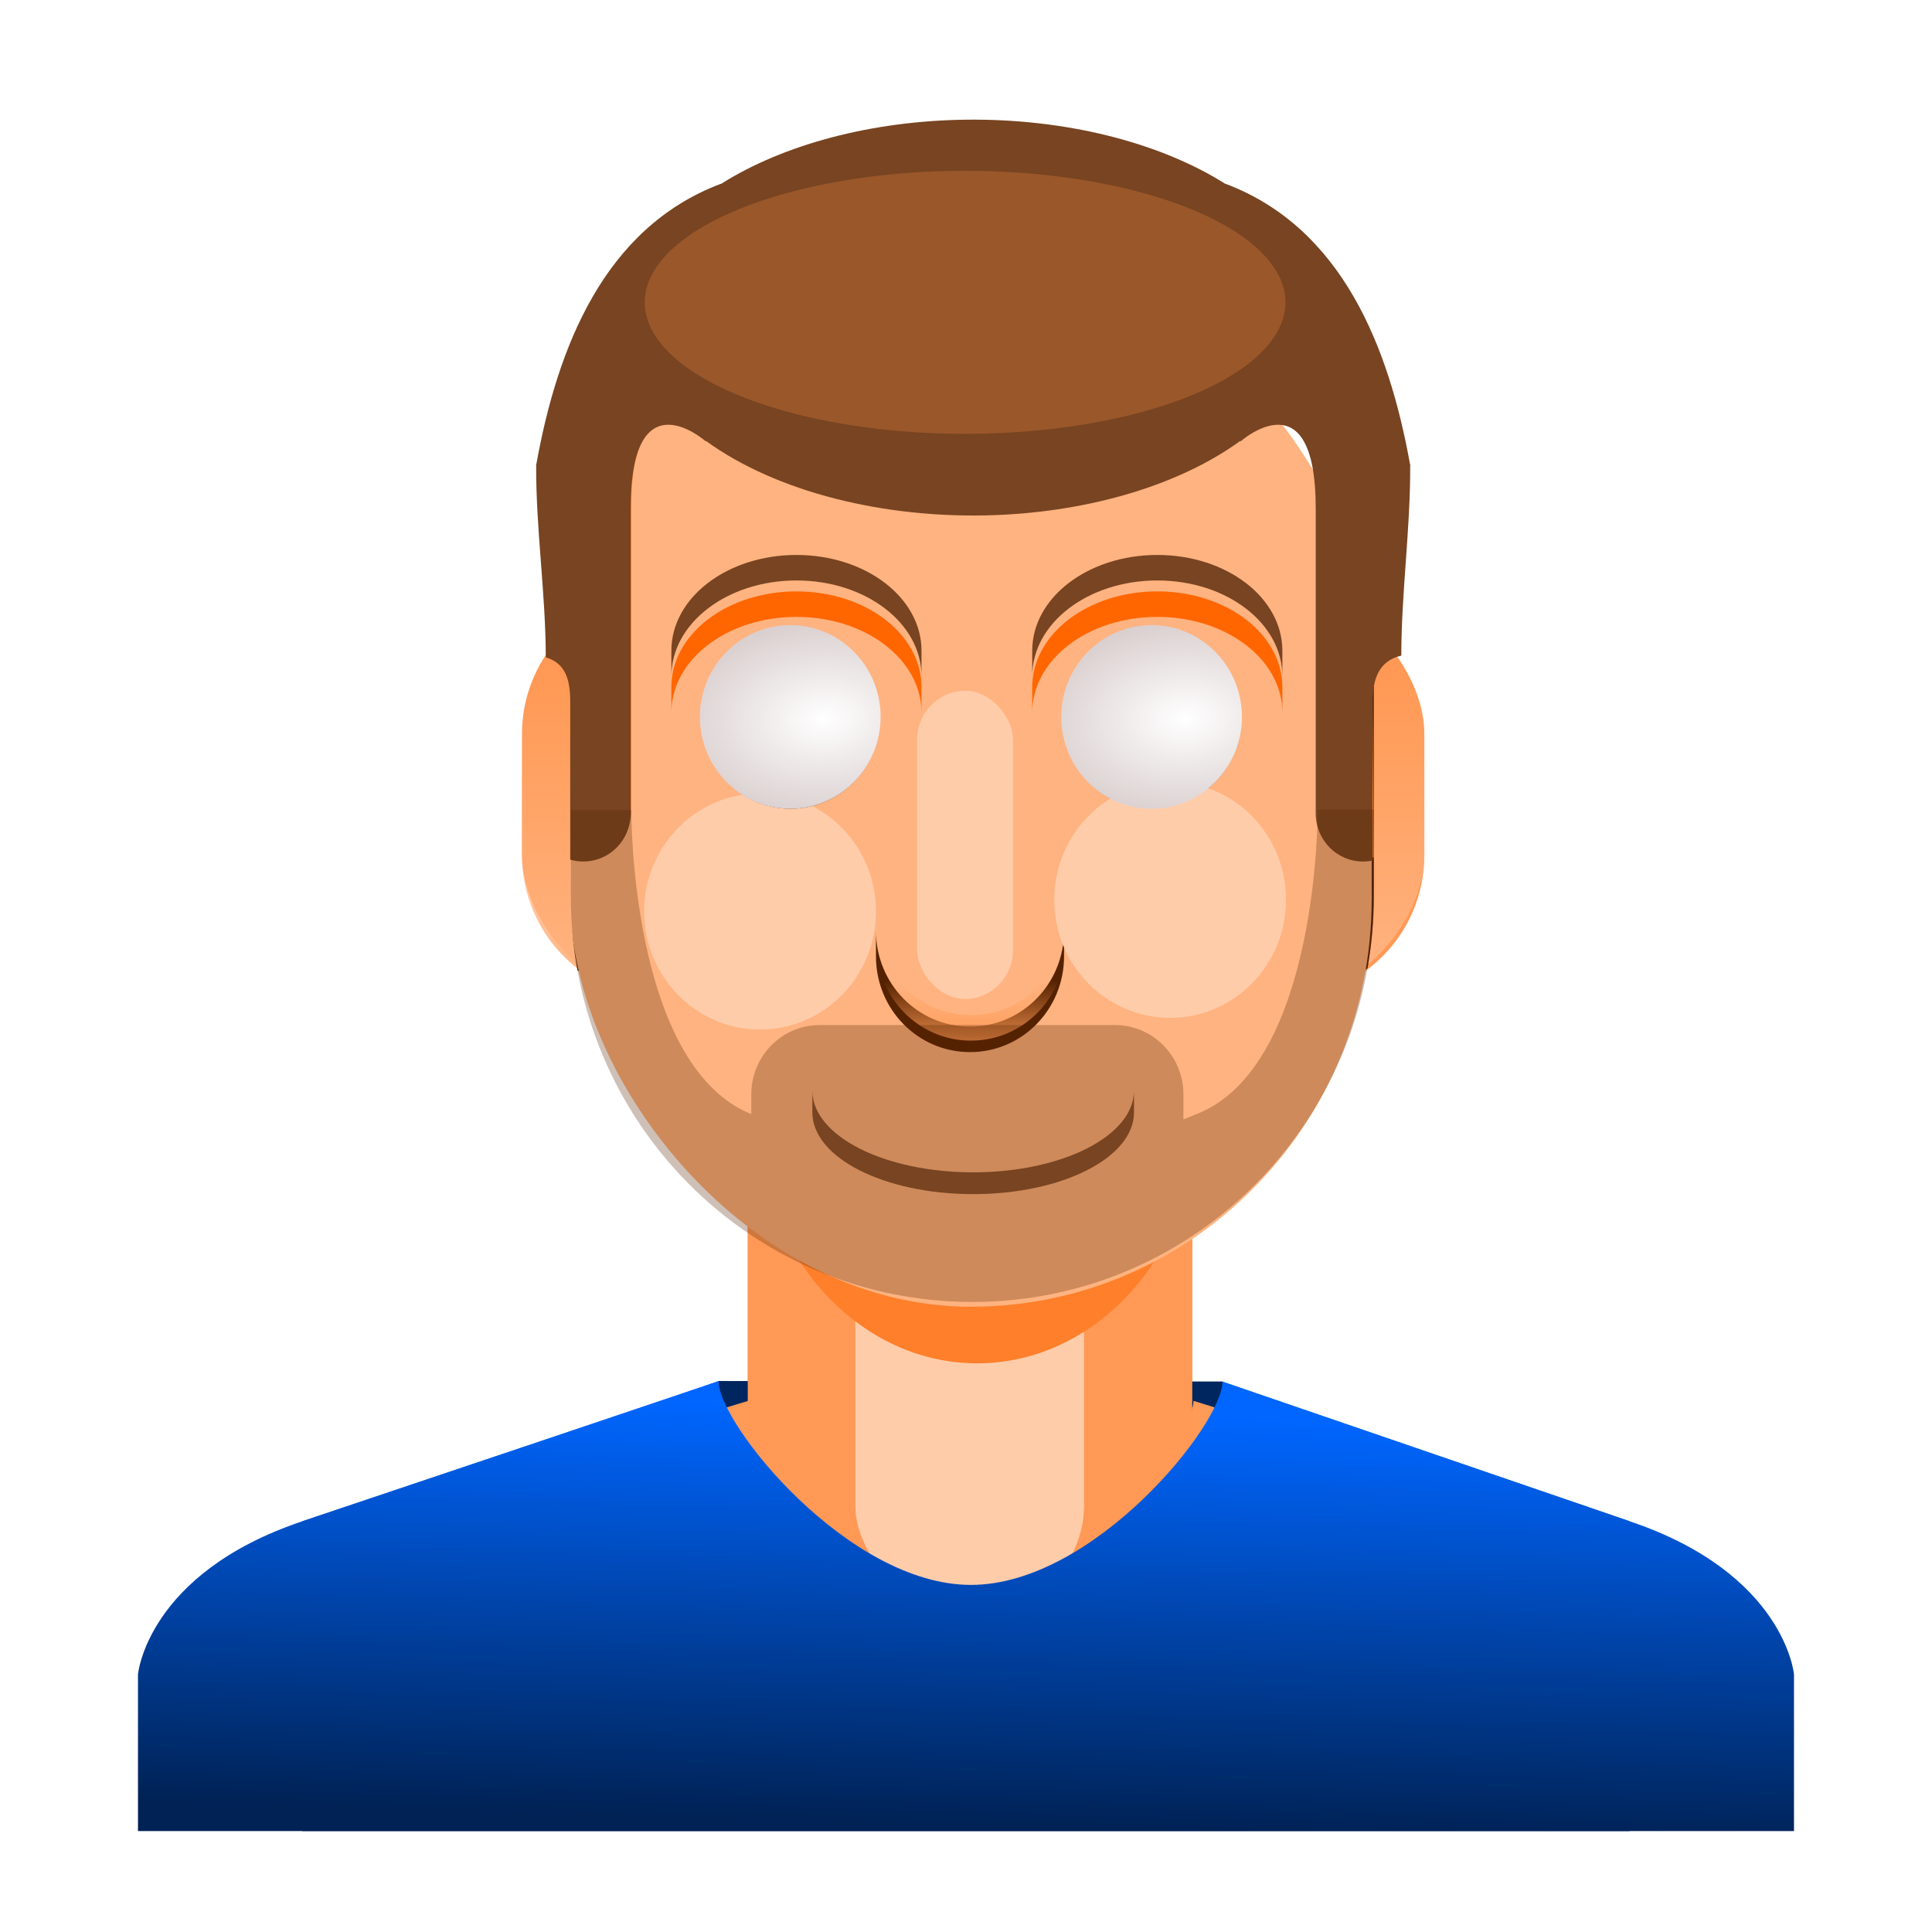 <?xml version="1.0" encoding="UTF-8" standalone="no"?>
<!-- Created with Inkscape (http://www.inkscape.org/) -->

<svg
   xmlns:dc="http://purl.org/dc/elements/1.1/"
   xmlns:cc="http://creativecommons.org/ns#"
   xmlns:rdf="http://www.w3.org/1999/02/22-rdf-syntax-ns#"
   xmlns:svg="http://www.w3.org/2000/svg"
   xmlns="http://www.w3.org/2000/svg"
   xmlns:xlink="http://www.w3.org/1999/xlink"
   xmlns:sodipodi="http://sodipodi.sourceforge.net/DTD/sodipodi-0.dtd"
   xmlns:inkscape="http://www.inkscape.org/namespaces/inkscape"
   width="100%"
   height="100%"
   viewBox="0 0 92.604 92.604"
   version="1.1"
   id="svg953"
   inkscape:version="0.92.4 (unknown)"
   sodipodi:docname="face.svg">
  <defs
     id="defs947">
    <filter
       inkscape:collect="always"
       style="color-interpolation-filters:sRGB"
       id="filter1199"
       x="-0.107"
       width="1.214"
       y="-0.265"
       height="1.531">
      <feGaussianBlur
         inkscape:collect="always"
         stdDeviation="4.223"
         id="feGaussianBlur1201" />
    </filter>
    <filter
       inkscape:collect="always"
       style="color-interpolation-filters:sRGB"
       id="filter6290"
       x="-0.077"
       width="1.154"
       y="-0.127"
       height="1.254">
      <feGaussianBlur
         inkscape:collect="always"
         stdDeviation="14.377"
         id="feGaussianBlur6292" />
    </filter>
    <filter
       inkscape:collect="always"
       style="color-interpolation-filters:sRGB"
       id="filter6126"
       x="-0.345"
       width="1.69"
       y="-0.725"
       height="2.449">
      <feGaussianBlur
         inkscape:collect="always"
         stdDeviation="5.319"
         id="feGaussianBlur6128" />
    </filter>
    <filter
       inkscape:collect="always"
       style="color-interpolation-filters:sRGB"
       id="filter6122"
       x="-0.345"
       width="1.69"
       y="-0.725"
       height="2.449">
      <feGaussianBlur
         inkscape:collect="always"
         stdDeviation="5.319"
         id="feGaussianBlur6124" />
    </filter>
    <filter
       inkscape:collect="always"
       style="color-interpolation-filters:sRGB"
       id="filter1933"
       x="-0.524"
       width="2.048"
       y="-0.166"
       height="1.332">
      <feGaussianBlur
         inkscape:collect="always"
         stdDeviation="3.093"
         id="feGaussianBlur1935" />
    </filter>
    <filter
       inkscape:collect="always"
       style="color-interpolation-filters:sRGB"
       id="filter1810"
       x="-0.02"
       width="1.041"
       y="-0.043"
       height="1.086">
      <feGaussianBlur
         inkscape:collect="always"
         stdDeviation="0.314"
         id="feGaussianBlur1812" />
    </filter>
    <filter
       inkscape:collect="always"
       style="color-interpolation-filters:sRGB"
       id="filter1713"
       x="-0.02"
       width="1.041"
       y="-0.043"
       height="1.086">
      <feGaussianBlur
         inkscape:collect="always"
         stdDeviation="0.314"
         id="feGaussianBlur1715" />
    </filter>
    <radialGradient
       inkscape:collect="always"
       xlink:href="#linearGradient1858"
       id="radialGradient2000"
       gradientUnits="userSpaceOnUse"
       gradientTransform="matrix(-0.79,0.04,-0.026,-0.528,121.242,309.163)"
       cx="77.003"
       cy="138.997"
       fx="77.003"
       fy="138.997"
       r="13.346"
       spreadMethod="reflect" />
    <linearGradient
       inkscape:collect="always"
       id="linearGradient1858">
      <stop
         style="stop-color:#ffffff;stop-opacity:1;"
         offset="0"
         id="stop1854" />
      <stop
         style="stop-color:#c8b7b7;stop-opacity:1"
         offset="1"
         id="stop1856" />
    </linearGradient>
    <filter
       inkscape:collect="always"
       style="color-interpolation-filters:sRGB"
       id="filter1609"
       x="-0.09"
       width="1.18"
       y="-0.132"
       height="1.263">
      <feGaussianBlur
         inkscape:collect="always"
         stdDeviation="16.75"
         id="feGaussianBlur1611" />
    </filter>
    <radialGradient
       inkscape:collect="always"
       xlink:href="#linearGradient1858"
       id="radialGradient1860"
       cx="77.003"
       cy="138.997"
       fx="77.003"
       fy="138.997"
       r="13.346"
       gradientUnits="userSpaceOnUse"
       gradientTransform="matrix(-0.79,0.04,-0.026,-0.528,103.923,309.163)"
       spreadMethod="reflect" />
    <filter
       inkscape:collect="always"
       style="color-interpolation-filters:sRGB"
       id="filter1809"
       x="-0.132"
       width="1.264"
       y="-0.132"
       height="1.264">
      <feGaussianBlur
         inkscape:collect="always"
         stdDeviation="1.61"
         id="feGaussianBlur1811" />
    </filter>
    <filter
       inkscape:collect="always"
       style="color-interpolation-filters:sRGB"
       id="filter1608"
       x="-0.389"
       width="1.778"
       y="-0.389"
       height="1.778">
      <feGaussianBlur
         inkscape:collect="always"
         stdDeviation="5.556"
         id="feGaussianBlur1610" />
    </filter>
    <linearGradient
       inkscape:collect="always"
       xlink:href="#linearGradient2887"
       id="linearGradient2889"
       x1="105.728"
       y1="188.834"
       x2="105.728"
       y2="178.438"
       gradientUnits="userSpaceOnUse"
       gradientTransform="matrix(0.324,0,0,0.33,12.238,192.514)" />
    <linearGradient
       inkscape:collect="always"
       id="linearGradient2887">
      <stop
         style="stop-color:#ff9955;stop-opacity:1;"
         offset="0"
         id="stop2883" />
      <stop
         style="stop-color:#ff9955;stop-opacity:0;"
         offset="1"
         id="stop2885" />
    </linearGradient>
    <filter
       inkscape:collect="always"
       style="color-interpolation-filters:sRGB"
       id="filter2405"
       x="-0.081"
       width="1.163"
       y="-0.128"
       height="1.257">
      <feGaussianBlur
         inkscape:collect="always"
         stdDeviation="0.943"
         id="feGaussianBlur2407" />
    </filter>
    <filter
       inkscape:collect="always"
       style="color-interpolation-filters:sRGB"
       id="filter2811"
       x="-0.078"
       width="1.157"
       y="-0.061"
       height="1.121">
      <feGaussianBlur
         inkscape:collect="always"
         stdDeviation="3.864"
         id="feGaussianBlur2813" />
    </filter>
    <linearGradient
       inkscape:collect="always"
       xlink:href="#linearGradient2115"
       id="linearGradient2117"
       x1="108.121"
       y1="124.007"
       x2="108.121"
       y2="167.255"
       gradientUnits="userSpaceOnUse"
       gradientTransform="matrix(0.324,0,0,0.33,12.238,-292.106)" />
    <linearGradient
       inkscape:collect="always"
       id="linearGradient2115">
      <stop
         style="stop-color:#ffb380;stop-opacity:1;"
         offset="0"
         id="stop2111" />
      <stop
         style="stop-color:#ffb380;stop-opacity:0;"
         offset="1"
         id="stop2113" />
    </linearGradient>
    <linearGradient
       inkscape:collect="always"
       xlink:href="#linearGradient916"
       id="linearGradient918"
       x1="396.851"
       y1="1095.65"
       x2="403.602"
       y2="867.2"
       gradientUnits="userSpaceOnUse"
       gradientTransform="matrix(0.086,0,0,0.087,12.238,196.547)" />
    <linearGradient
       inkscape:collect="always"
       id="linearGradient916">
      <stop
         style="stop-color:#002255;stop-opacity:1"
         offset="0"
         id="stop912" />
      <stop
         style="stop-color:#0066ff;stop-opacity:1"
         offset="1"
         id="stop914" />
    </linearGradient>
    <filter
       inkscape:collect="always"
       style="color-interpolation-filters:sRGB"
       id="filter1933-5"
       x="-0.524"
       width="2.048"
       y="-0.166"
       height="1.332">
      <feGaussianBlur
         inkscape:collect="always"
         stdDeviation="3.093"
         id="feGaussianBlur1935-3" />
    </filter>
    <filter
       inkscape:collect="always"
       style="color-interpolation-filters:sRGB"
       id="filter2948"
       x="-0.181"
       width="1.361"
       y="-0.159"
       height="1.318">
      <feGaussianBlur
         inkscape:collect="always"
         stdDeviation="4.949"
         id="feGaussianBlur2950" />
    </filter>
    <linearGradient
       inkscape:collect="always"
       xlink:href="#linearGradient916"
       id="linearGradient306"
       gradientUnits="userSpaceOnUse"
       gradientTransform="matrix(0.086,0,0,0.087,12.238,196.547)"
       x1="396.851"
       y1="1095.65"
       x2="403.602"
       y2="867.2" />
  </defs>
  <sodipodi:namedview
     id="base"
     pagecolor="#ffffff"
     bordercolor="#666666"
     borderopacity="1.0"
     inkscape:pageopacity="0.0"
     inkscape:pageshadow="2"
     inkscape:zoom="0.98994949"
     inkscape:cx="35.013374"
     inkscape:cy="249.27489"
     inkscape:document-units="mm"
     inkscape:current-layer="layer1"
     showgrid="false"
     units="px"
     inkscape:window-width="1299"
     inkscape:window-height="713"
     inkscape:window-x="67"
     inkscape:window-y="27"
     inkscape:window-maximized="1" />
  <g
     inkscape:label="Layer 1"
     inkscape:groupmode="layer"
     id="layer1"
     transform="translate(0,-204.396)">
    <path
       style="display:inline;fill:#00265f;fill-opacity:1;stroke:none;stroke-width:0.087px;stroke-linecap:butt;stroke-linejoin:miter;stroke-opacity:1"
       d="m 34.442,270.595 24.157,0.025 3.428,7.167 -12.015,7.363 -18.152,-5.342 z"
       id="path920"
       inkscape:connector-curvature="0" />
    <path
       sodipodi:nodetypes="ccccccccc"
       inkscape:connector-curvature="0"
       id="path1205"
       d="m 35.871,271.539 -21.378,6.483 v 13.428 h 63.617 v -13.428 l -20.906,-6.482 c 8e-6,1.854 -4.776,4.357 -10.667,4.357 -5.891,-10e-6 -10.667,-2.503 -10.667,-4.357 z"
       style="display:inline;opacity:1;fill:#ff9a57;fill-opacity:1;fill-rule:nonzero;stroke:none;stroke-width:0.823;stroke-miterlimit:4;stroke-dasharray:none" />
    <g
       style="display:inline"
       id="g2991"
       transform="matrix(0.324,0,0,0.33,12.474,195.451)">
      <rect
         ry="0"
         y="168.28"
         x="72.12"
         height="103.675"
         width="65.76"
         id="rect2619"
         style="opacity:1;fill:#ff9955;fill-opacity:1;fill-rule:nonzero;stroke:none;stroke-width:2.646;stroke-miterlimit:4;stroke-dasharray:none" />
      <rect
         transform="matrix(2.388,0,0,2.232,-145.79,-329.58)"
         style="fill:#ffccaa;fill-opacity:1;stroke:none;stroke-width:2.646;stroke-miterlimit:4;stroke-dasharray:none;filter:url(#filter1933-5)"
         id="rect2986"
         width="14.167"
         height="44.753"
         x="97.916"
         y="220.118"
         ry="7.084" />
      <ellipse
         ry="37.323"
         rx="32.88"
         cy="187.802"
         cx="106.058"
         id="path2621"
         style="opacity:1;fill:#ff7f2a;fill-opacity:1;fill-rule:nonzero;stroke:none;stroke-width:2.993;stroke-miterlimit:4;stroke-dasharray:none;filter:url(#filter2948)" />
    </g>
    <path
       style="display:inline;opacity:1;fill:url(#linearGradient306);fill-opacity:1;fill-rule:nonzero;stroke:none;stroke-width:0.865;stroke-miterlimit:4;stroke-dasharray:none"
       d="m 14.494,277.312 v 14.851 h 63.617 v -14.851 l -19.512,-6.691 c 0,2.05 -6.17,9.742 -12.061,9.742 -5.891,-1e-5 -12.096,-7.717 -12.096,-9.768 0.05,-0.003 -16.056,5.411 -19.949,6.717 z"
       id="rect3048"
       inkscape:connector-curvature="0"
       sodipodi:nodetypes="cccccccc" />
    <path
       inkscape:connector-curvature="0"
       id="path926"
       d="m 34.442,270.595 24.157,0.025 3.428,7.167 -12.015,7.363 -18.152,-5.342 z"
       style="display:inline;fill:#00265f;fill-opacity:1;stroke:none;stroke-width:0.087px;stroke-linecap:butt;stroke-linejoin:miter;stroke-opacity:1" />
    <path
       style="display:inline;opacity:1;fill:#ff9a57;fill-opacity:1;fill-rule:nonzero;stroke:none;stroke-width:0.823;stroke-miterlimit:4;stroke-dasharray:none"
       d="m 35.871,271.539 -21.378,6.483 v 13.428 h 63.617 v -13.428 l -20.906,-6.482 c 8e-6,1.854 -4.776,4.357 -10.667,4.357 -5.891,-10e-6 -10.667,-2.503 -10.667,-4.357 z"
       id="path928"
       inkscape:connector-curvature="0"
       sodipodi:nodetypes="ccccccccc" />
    <g
       transform="matrix(0.324,0,0,0.33,12.474,195.451)"
       id="g936"
       style="display:inline">
      <rect
         style="opacity:1;fill:#ff9955;fill-opacity:1;fill-rule:nonzero;stroke:none;stroke-width:2.646;stroke-miterlimit:4;stroke-dasharray:none"
         id="rect930"
         width="65.76"
         height="103.675"
         x="72.12"
         y="168.28"
         ry="0" />
      <rect
         ry="7.084"
         y="220.118"
         x="97.916"
         height="44.753"
         width="14.167"
         id="rect932"
         style="fill:#ffccaa;fill-opacity:1;stroke:none;stroke-width:2.646;stroke-miterlimit:4;stroke-dasharray:none;filter:url(#filter1933-5)"
         transform="matrix(2.388,0,0,2.232,-145.79,-329.58)" />
      <ellipse
         style="opacity:1;fill:#ff7f2a;fill-opacity:1;fill-rule:nonzero;stroke:none;stroke-width:2.993;stroke-miterlimit:4;stroke-dasharray:none;filter:url(#filter2948)"
         id="ellipse934"
         cx="106.058"
         cy="187.802"
         rx="32.88"
         ry="37.323" />
    </g>
    <path
       style="display:inline;opacity:1;fill:url(#linearGradient918);fill-opacity:1;fill-rule:nonzero;stroke:none;stroke-width:0.865;stroke-miterlimit:4;stroke-dasharray:none"
       d="m 34.442,270.595 c 0.05,-0.003 -16.056,5.411 -19.949,6.717 -7.451,2.503 -7.879,7.339 -7.879,7.339 v 3.133 4.206 0.172 h 7.879 63.617 7.879 v -0.172 -1.919 -5.42 c 0,0 -0.428,-4.836 -7.879,-7.339 l -19.512,-6.691 c 0,2.05 -6.17,9.742 -12.061,9.742 -5.891,-10e-6 -12.096,-7.717 -12.096,-9.768 z"
       id="path938"
       inkscape:connector-curvature="0" />
    <rect
       style="display:inline;fill:#ff9955;fill-opacity:1;stroke:none;stroke-width:0.601;stroke-miterlimit:4;stroke-dasharray:none"
       id="rect1644"
       width="43.251"
       height="19.532"
       x="25.02"
       y="232.719"
       ry="6.86" />
    <rect
       ry="6.86"
       y="-252.251"
       x="25.02"
       height="19.532"
       width="43.251"
       id="rect2085"
       style="display:inline;fill:url(#linearGradient2117);fill-opacity:1;stroke:none;stroke-width:0.601;stroke-miterlimit:4;stroke-dasharray:none"
       transform="scale(1,-1)" />
    <path
       inkscape:connector-curvature="0"
       style="display:inline;fill:#552200;fill-opacity:1;stroke:none;stroke-width:10;stroke-miterlimit:4;stroke-dasharray:none;filter:url(#filter2811)"
       d="m 223.518,456.695 c -17.367,0 -33.372,5.588 -46.354,15.055 -0.883,8.109 -1.35,16.346 -1.35,24.697 v 129.625 c 0,14.043 1.291,27.772 3.742,41.084 12.532,8.44 27.651,13.357 43.961,13.357 h 350.666 c 17.077,0 32.835,-5.409 45.699,-14.59 2.305,-12.926 3.508,-26.243 3.508,-39.852 v -129.625 c 0,-7.926 -0.413,-15.752 -1.209,-23.461 -13.262,-10.214 -29.89,-16.291 -47.998,-16.291 z"
       transform="matrix(0.086,0,0,0.087,12.238,192.863)"
       id="rect2409" />
    <rect
       style="display:inline;fill:#ffb380;fill-opacity:1;stroke:none;stroke-width:0.865;stroke-miterlimit:4;stroke-dasharray:none"
       id="rect938"
       width="38.418"
       height="50.372"
       x="27.329"
       y="216.658"
       ry="19.53" />
    <circle
       style="display:inline;fill:#ffccaa;fill-opacity:1;stroke:none;stroke-width:2.646;stroke-miterlimit:4;stroke-dasharray:none;filter:url(#filter1608)"
       id="path982"
       cx="74.667"
       cy="146.652"
       r="17.148"
       transform="matrix(0.324,0,0,0.33,12.238,199.688)" />
    <path
       inkscape:connector-curvature="0"
       id="path1939"
       d="m 91.815,149.467 v 3.704 c 0,7.708 6.205,13.913 13.913,13.913 7.708,0 13.913,-6.205 13.913,-13.913 v -3.704 c 0,7.708 -6.205,13.913 -13.913,13.913 -7.708,0 -13.913,-6.205 -13.913,-13.913 z"
       style="display:inline;fill:#552200;fill-opacity:1;stroke:none;stroke-width:2.646;stroke-miterlimit:4;stroke-dasharray:none;filter:url(#filter2405)"
       transform="matrix(0.324,0,0,0.33,12.238,199.688)" />
    <path
       style="display:inline;fill:url(#linearGradient2889);fill-opacity:1;stroke:none;stroke-width:0.865;stroke-miterlimit:4;stroke-dasharray:none"
       d="m 42.025,248.464 v 1.222 c 0,2.542 2.013,4.589 4.514,4.589 2.501,0 4.514,-2.047 4.514,-4.589 v -1.222 c 0,2.542 -2.013,4.589 -4.514,4.589 -2.501,0 -4.514,-2.047 -4.514,-4.589 z"
       id="path1708"
       inkscape:connector-curvature="0" />
    <circle
       transform="matrix(0.293,0,0,0.298,32.054,197.334)"
       style="display:inline;fill:#803300;fill-opacity:1;stroke:none;stroke-width:1.93;stroke-miterlimit:4;stroke-dasharray:none;filter:url(#filter1809)"
       id="circle1813"
       cx="79.036"
       cy="139.15"
       r="14.633" />
    <circle
       r="17.148"
       cy="144.956"
       cx="135.333"
       id="circle1612"
       style="display:inline;fill:#ffccaa;fill-opacity:1;stroke:none;stroke-width:2.646;stroke-miterlimit:4;stroke-dasharray:none;filter:url(#filter1608)"
       transform="matrix(0.324,0,0,0.33,12.238,199.688)" />
    <circle
       r="14.633"
       cy="139.15"
       cx="79.036"
       id="circle1739"
       style="display:inline;fill:#803300;fill-opacity:1;stroke:none;stroke-width:1.93;stroke-miterlimit:4;stroke-dasharray:none;filter:url(#filter1809)"
       transform="matrix(0.293,0,0,0.298,14.735,197.334)" />
    <ellipse
       style="display:inline;fill:url(#radialGradient1860);fill-opacity:1;fill-rule:nonzero;stroke:none;stroke-width:0.576;stroke-miterlimit:4;stroke-dasharray:none"
       id="path954"
       cx="37.879"
       cy="238.76"
       rx="4.33"
       ry="4.402" />
    <path
       inkscape:connector-curvature="0"
       style="display:inline;fill:#ff7f2a;fill-opacity:1;stroke:none;stroke-width:10;stroke-miterlimit:4;stroke-dasharray:none;filter:url(#filter1609)"
       d="m 291.836,300.096 -108.984,71.625 -7.037,232.592 c 2.322,0.662 4.772,1.025 7.312,1.025 14.652,0 26.447,-11.796 26.447,-26.447 V 411.395 c 0,-73.463 41.977,-36.801 41.977,-36.801 0,0 0.102,-0.222 0.105,-0.229 a 191.005,108.726 0 0 0 161.871,40.707 191.005,108.726 0 0 0 136.49,-40.764 c 0.005,0.01 0.133,0.285 0.133,0.285 0,0 41.977,-36.663 41.977,36.801 v 167.496 c 0,14.652 11.796,26.447 26.447,26.447 1.647,0 3.255,-0.156 4.816,-0.441 L 621.279,364.795 537.346,319.814 Z"
       transform="matrix(0.086,0,0,0.087,12.238,192.863)"
       id="path2816" />
    <ellipse
       cy="238.76"
       cx="55.198"
       id="circle1977"
       style="display:inline;fill:url(#radialGradient2000);fill-opacity:1;fill-rule:nonzero;stroke:none;stroke-width:0.576;stroke-miterlimit:4;stroke-dasharray:none"
       rx="4.33"
       ry="4.402" />
    <path
       inkscape:connector-curvature="0"
       id="path1726"
       d="m 61.549,112.49 v -3.704 c 0,-7.708 8.252,-13.913 18.502,-13.913 10.25,0 18.502,6.205 18.502,13.913 v 3.704 c 0,-7.708 -8.252,-13.913 -18.502,-13.913 -10.25,0 -18.502,6.205 -18.502,13.913 z"
       style="display:inline;fill:#784421;fill-opacity:1;stroke:none;stroke-width:3.051;stroke-miterlimit:4;stroke-dasharray:none;filter:url(#filter1713)"
       transform="matrix(0.324,0,0,0.33,12.238,199.688)" />
    <path
       style="display:inline;fill:#784421;fill-opacity:1;stroke:none;stroke-width:3.051;stroke-miterlimit:4;stroke-dasharray:none;filter:url(#filter1810)"
       d="m 114.933,112.49 v -3.704 c 0,-7.708 8.252,-13.913 18.502,-13.913 10.25,0 18.502,6.205 18.502,13.913 v 3.704 c 0,-7.708 -8.252,-13.913 -18.502,-13.913 -10.25,0 -18.502,6.205 -18.502,13.913 z"
       id="path1821"
       inkscape:connector-curvature="0"
       transform="matrix(0.324,0,0,0.33,12.238,199.688)" />
    <rect
       style="display:inline;fill:#ffccaa;fill-opacity:1;stroke:none;stroke-width:2.646;stroke-miterlimit:4;stroke-dasharray:none;filter:url(#filter1933)"
       id="rect1827"
       width="14.167"
       height="44.753"
       x="97.916"
       y="114.607"
       ry="7.084"
       transform="matrix(0.324,0,0,0.33,12.238,199.688)" />
    <path
       style="display:inline;fill:#784421;fill-opacity:1;stroke:none;stroke-width:0.865;stroke-miterlimit:4;stroke-dasharray:none"
       d="m 46.283,210.133 c -4.465,0.058 -8.696,1.168 -11.714,3.073 -0.016,0.004 -0.03,0.006 -0.046,0.01 -5.578,2.12 -7.799,7.84 -8.805,13.375 -0.011,0.057 -0.02,0.098 -0.027,0.124 7.67e-4,0.001 0.007,0.014 0.009,0.015 -0.015,3.006 0.459,6.148 0.46,9.171 0.954,0.292 1.171,1.068 1.171,2.136 v 7.563 c 0.199,0.058 0.41,0.089 0.628,0.089 1.258,0 2.27,-1.029 2.27,-2.308 V 228.765 c 0,-6.411 3.603,-3.212 3.603,-3.212 0,0 0.009,-0.019 0.009,-0.02 3.347,2.429 8.537,3.756 13.894,3.552 4.595,-0.181 8.847,-1.472 11.716,-3.557 2.65e-4,8.8e-4 0.011,0.025 0.011,0.025 0,0 3.603,-3.199 3.603,3.212 v 14.617 c 0,1.279 1.012,2.308 2.27,2.308 0.156,0 0.309,-0.016 0.456,-0.046 v -7.606 c 0,-1.131 0.334,-1.985 1.376,-2.217 0.001,-3.008 0.44,-6.1 0.426,-9.091 0.001,-0.002 0.008,-0.014 0.009,-0.015 -0.007,-0.026 -0.016,-0.068 -0.027,-0.124 -1.006,-5.535 -3.227,-11.255 -8.805,-13.375 -0.014,-0.003 -0.026,-0.006 -0.04,-0.009 -3.19,-2.014 -7.726,-3.134 -12.446,-3.074 z"
       id="rect1650"
       inkscape:connector-curvature="0"
       sodipodi:nodetypes="cccccccscssscccccssscscccccccc" />
    <path
       style="display:inline;fill:#ff6600;fill-opacity:1;stroke:none;stroke-width:3.051;stroke-miterlimit:4;stroke-dasharray:none;filter:url(#filter6122)"
       d="m 61.549,117.782 v -3.704 c 0,-7.708 8.252,-13.913 18.502,-13.913 10.25,0 18.502,6.205 18.502,13.913 v 3.704 c 0,-7.708 -8.252,-13.913 -18.502,-13.913 -10.25,0 -18.502,6.205 -18.502,13.913 z"
       id="path3342"
       inkscape:connector-curvature="0"
       transform="matrix(0.324,0,0,0.33,12.238,199.688)" />
    <path
       inkscape:connector-curvature="0"
       id="path3344"
       d="m 114.933,117.782 v -3.704 c 0,-7.708 8.252,-13.913 18.502,-13.913 10.25,0 18.502,6.205 18.502,13.913 v 3.704 c 0,-7.708 -8.252,-13.913 -18.502,-13.913 -10.25,0 -18.502,6.205 -18.502,13.913 z"
       style="display:inline;fill:#ff6600;fill-opacity:1;stroke:none;stroke-width:3.051;stroke-miterlimit:4;stroke-dasharray:none;filter:url(#filter6126)"
       transform="matrix(0.324,0,0,0.33,12.238,199.688)" />
    <path
       inkscape:connector-curvature="0"
       style="display:inline;opacity:0.534;fill:#552200;fill-opacity:1;stroke:none;stroke-width:10;stroke-miterlimit:4;stroke-dasharray:none;filter:url(#filter6290)"
       d="m 592.127,578.592 c 0,0 0.934,140.35 -66.85,167.498 -2.792,1.118 -5.373,2.14 -8,3.184 v -13.719 c 0,-21.195 -17.062,-38.26 -38.258,-38.26 H 314.682 c -21.195,0 -38.258,17.064 -38.258,38.26 v 10.832 C 208.64,719.239 209.574,578.891 209.574,578.891 h -33.76 v 47.182 c 0,1.937 0.024,3.868 0.072,5.793 0,0 0,0.002 0,0.002 0.097,3.849 0.291,7.675 0.578,11.473 0.144,1.899 0.31,3.79 0.5,5.676 0,0 0,0.002 0,0.002 0.19,1.885 0.404,3.763 0.641,5.633 0,0 0,0.002 0,0.002 0.473,3.741 1.038,7.455 1.691,11.135 0.327,1.84 0.677,3.672 1.049,5.496 1.3e-4,6.3e-4 -1.2e-4,10e-4 0,0.002 2.6,12.769 6.281,25.138 10.943,37.004 0.616,1.568 1.252,3.124 1.902,4.674 0.264,0.63 0.539,1.254 0.809,1.881 0.421,0.979 0.843,1.956 1.277,2.928 0.268,0.598 0.544,1.192 0.816,1.787 0.439,0.959 0.882,1.916 1.334,2.867 0.3,0.632 0.604,1.262 0.91,1.891 0.446,0.917 0.899,1.829 1.357,2.738 0.325,0.645 0.653,1.29 0.984,1.932 0.444,0.859 0.895,1.714 1.35,2.566 0.347,0.652 0.693,1.305 1.047,1.953 0.56,1.026 1.132,2.043 1.707,3.059 0.243,0.43 0.481,0.863 0.727,1.291 0.855,1.487 1.725,2.965 2.613,4.43 2.798,4.614 5.757,9.117 8.871,13.502 0,0 0,0.002 0,0.002 5.19,7.309 10.811,14.289 16.822,20.906 2.405,2.647 4.872,5.235 7.4,7.764 1.264,1.264 2.542,2.513 3.836,3.746 3.4e-4,3.2e-4 0.002,-3.2e-4 0.002,0 1.294,1.233 2.603,2.452 3.926,3.654 2.647,2.405 5.35,4.747 8.111,7.023 1.461,1.205 2.94,2.387 4.432,3.555 0.549,0.43 1.109,0.848 1.662,1.273 0.968,0.743 1.938,1.485 2.918,2.213 0.636,0.472 1.279,0.935 1.92,1.4 0.901,0.654 1.806,1.305 2.717,1.945 0.684,0.481 1.373,0.954 2.062,1.428 0.897,0.616 1.797,1.227 2.703,1.83 0.695,0.462 1.393,0.922 2.094,1.377 0.939,0.61 1.883,1.211 2.832,1.807 0.673,0.422 1.346,0.844 2.023,1.26 0.966,0.592 1.94,1.174 2.916,1.752 0.702,0.416 1.402,0.834 2.109,1.242 1.003,0.579 2.016,1.143 3.029,1.707 0.664,0.37 1.324,0.748 1.992,1.111 1.671,0.909 3.354,1.801 5.051,2.668 1.609,0.822 3.228,1.624 4.859,2.408 1.469,0.706 2.951,1.39 4.438,2.064 0.292,0.132 0.583,0.265 0.875,0.396 1.492,0.669 2.992,1.324 4.502,1.961 0.117,0.049 0.235,0.097 0.352,0.146 1.486,0.624 2.98,1.233 4.482,1.826 0.158,0.062 0.315,0.127 0.473,0.189 1.516,0.594 3.041,1.168 4.572,1.73 0.308,0.113 0.617,0.224 0.926,0.336 1.542,0.558 3.089,1.106 4.646,1.631 12.145,4.094 24.762,7.176 37.754,9.15 1.636,0.249 3.28,0.474 4.928,0.688 0.589,0.076 1.181,0.145 1.771,0.217 1.138,0.138 2.279,0.27 3.422,0.391 0.588,0.062 1.175,0.126 1.764,0.184 1.668,0.163 3.339,0.314 5.018,0.441 1.899,0.144 3.804,0.263 5.717,0.359 3.825,0.193 7.676,0.291 11.551,0.291 1.937,0 3.868,-0.024 5.793,-0.072 3.85,-0.097 7.676,-0.291 11.475,-0.578 3.798,-0.287 7.569,-0.668 11.311,-1.141 3.742,-0.473 7.456,-1.037 11.137,-1.691 11.043,-1.962 21.799,-4.73 32.209,-8.238 1.681,-0.567 3.353,-1.155 5.016,-1.76 0.605,-0.22 1.203,-0.455 1.805,-0.68 1.044,-0.39 2.089,-0.778 3.125,-1.184 0.733,-0.287 1.459,-0.587 2.188,-0.881 0.912,-0.368 1.826,-0.734 2.732,-1.113 0.729,-0.305 1.451,-0.621 2.176,-0.934 0.895,-0.386 1.789,-0.771 2.678,-1.168 0.734,-0.328 1.463,-0.666 2.193,-1.002 0.863,-0.397 1.727,-0.795 2.584,-1.203 0.741,-0.353 1.478,-0.714 2.215,-1.074 0.843,-0.412 1.685,-0.825 2.521,-1.248 0.729,-0.368 1.455,-0.745 2.18,-1.121 0.839,-0.435 1.676,-0.875 2.508,-1.32 0.706,-0.378 1.408,-0.759 2.109,-1.145 0.831,-0.456 1.658,-0.918 2.482,-1.385 0.718,-0.406 1.433,-0.816 2.146,-1.23 0.781,-0.453 1.557,-0.912 2.332,-1.375 0.714,-0.427 1.428,-0.855 2.137,-1.289 0.815,-0.499 1.625,-1.006 2.434,-1.516 0.661,-0.417 1.324,-0.834 1.98,-1.258 0.822,-0.53 1.638,-1.07 2.453,-1.611 0.635,-0.421 1.27,-0.84 1.9,-1.268 0.892,-0.605 1.775,-1.222 2.658,-1.84 0.516,-0.361 1.035,-0.717 1.547,-1.082 0.989,-0.705 1.968,-1.424 2.945,-2.145 0.432,-0.319 0.869,-0.631 1.299,-0.953 1.02,-0.764 2.027,-1.544 3.033,-2.324 0.38,-0.295 0.765,-0.582 1.143,-0.879 1.368,-1.076 2.724,-2.165 4.066,-3.271 2.761,-2.277 5.466,-4.619 8.113,-7.023 5.294,-4.809 10.355,-9.87 15.164,-15.164 2.405,-2.647 4.747,-5.352 7.023,-8.113 1.02,-1.237 2.022,-2.49 3.016,-3.75 0.205,-0.26 0.41,-0.519 0.613,-0.779 0.978,-1.251 1.947,-2.511 2.898,-3.783 0.111,-0.149 0.221,-0.298 0.332,-0.447 0.953,-1.281 1.892,-2.571 2.818,-3.873 0.055,-0.077 0.111,-0.153 0.166,-0.23 0.97,-1.367 1.923,-2.747 2.863,-4.137 0.117,-0.173 0.233,-0.346 0.35,-0.52 0.934,-1.39 1.858,-2.788 2.762,-4.199 0,0 0,-0.002 0,-0.002 0.968,-1.513 1.919,-3.038 2.852,-4.576 0.839,-1.383 1.657,-2.78 2.467,-4.184 0.156,-0.27 0.312,-0.54 0.467,-0.811 0.795,-1.391 1.576,-2.789 2.342,-4.199 0.102,-0.187 0.201,-0.377 0.303,-0.564 0.702,-1.301 1.392,-2.611 2.068,-3.928 0.123,-0.239 0.247,-0.477 0.369,-0.717 0.702,-1.379 1.39,-2.766 2.064,-4.162 0.172,-0.355 0.34,-0.712 0.51,-1.068 0.683,-1.432 1.357,-2.87 2.01,-4.318 0.673,-1.494 1.325,-2.998 1.967,-4.51 0.121,-0.285 0.242,-0.57 0.361,-0.855 0.617,-1.471 1.22,-2.95 1.807,-4.438 0.103,-0.26 0.203,-0.522 0.305,-0.783 0.529,-1.358 1.045,-2.723 1.549,-4.094 0.086,-0.233 0.175,-0.465 0.26,-0.699 0.553,-1.52 1.087,-3.049 1.607,-4.584 0.098,-0.29 0.196,-0.581 0.293,-0.871 0.526,-1.572 1.041,-3.15 1.533,-4.738 0.543,-1.754 1.065,-3.517 1.566,-5.289 0.45,-1.593 0.877,-3.195 1.293,-4.803 0.124,-0.48 0.244,-0.962 0.365,-1.443 0.298,-1.183 0.586,-2.37 0.865,-3.561 0.118,-0.503 0.237,-1.004 0.352,-1.508 0.367,-1.619 0.722,-3.243 1.055,-4.875 0.371,-1.824 0.722,-3.656 1.049,-5.496 0.654,-3.681 1.218,-7.395 1.691,-11.137 0.236,-1.87 0.45,-3.748 0.641,-5.633 0,0 0,-0.002 0,-0.002 0.19,-1.885 0.356,-3.777 0.5,-5.676 0.287,-3.798 0.481,-7.624 0.578,-11.475 0.049,-1.925 0.072,-3.856 0.072,-5.793 V 578.592 Z"
       transform="matrix(0.086,0,0,0.087,12.238,192.863)"
       id="rect6130" />
    <path
       inkscape:connector-curvature="0"
       id="path1724"
       d="m 38.937,256.667 v 1.044 c 0,2.172 3.438,3.921 7.709,3.921 4.271,0 7.709,-1.749 7.709,-3.921 v -1.044 c 0,2.172 -3.438,3.921 -7.709,3.921 -4.271,0 -7.709,-1.749 -7.709,-3.921 z"
       style="display:inline;fill:#784421;fill-opacity:1;stroke:none;stroke-width:1.045;stroke-miterlimit:4;stroke-dasharray:none" />
    <ellipse
       style="display:inline;opacity:0.91;fill:#a05a2c;fill-opacity:1;fill-rule:nonzero;stroke:none;stroke-width:3.417;stroke-miterlimit:4;stroke-dasharray:none;filter:url(#filter1199)"
       id="path2059"
       cx="105"
       cy="58.179"
       rx="47.401"
       ry="19.105"
       transform="matrix(0.324,0,0,0.33,12.238,199.688)" />
  </g>
</svg>
